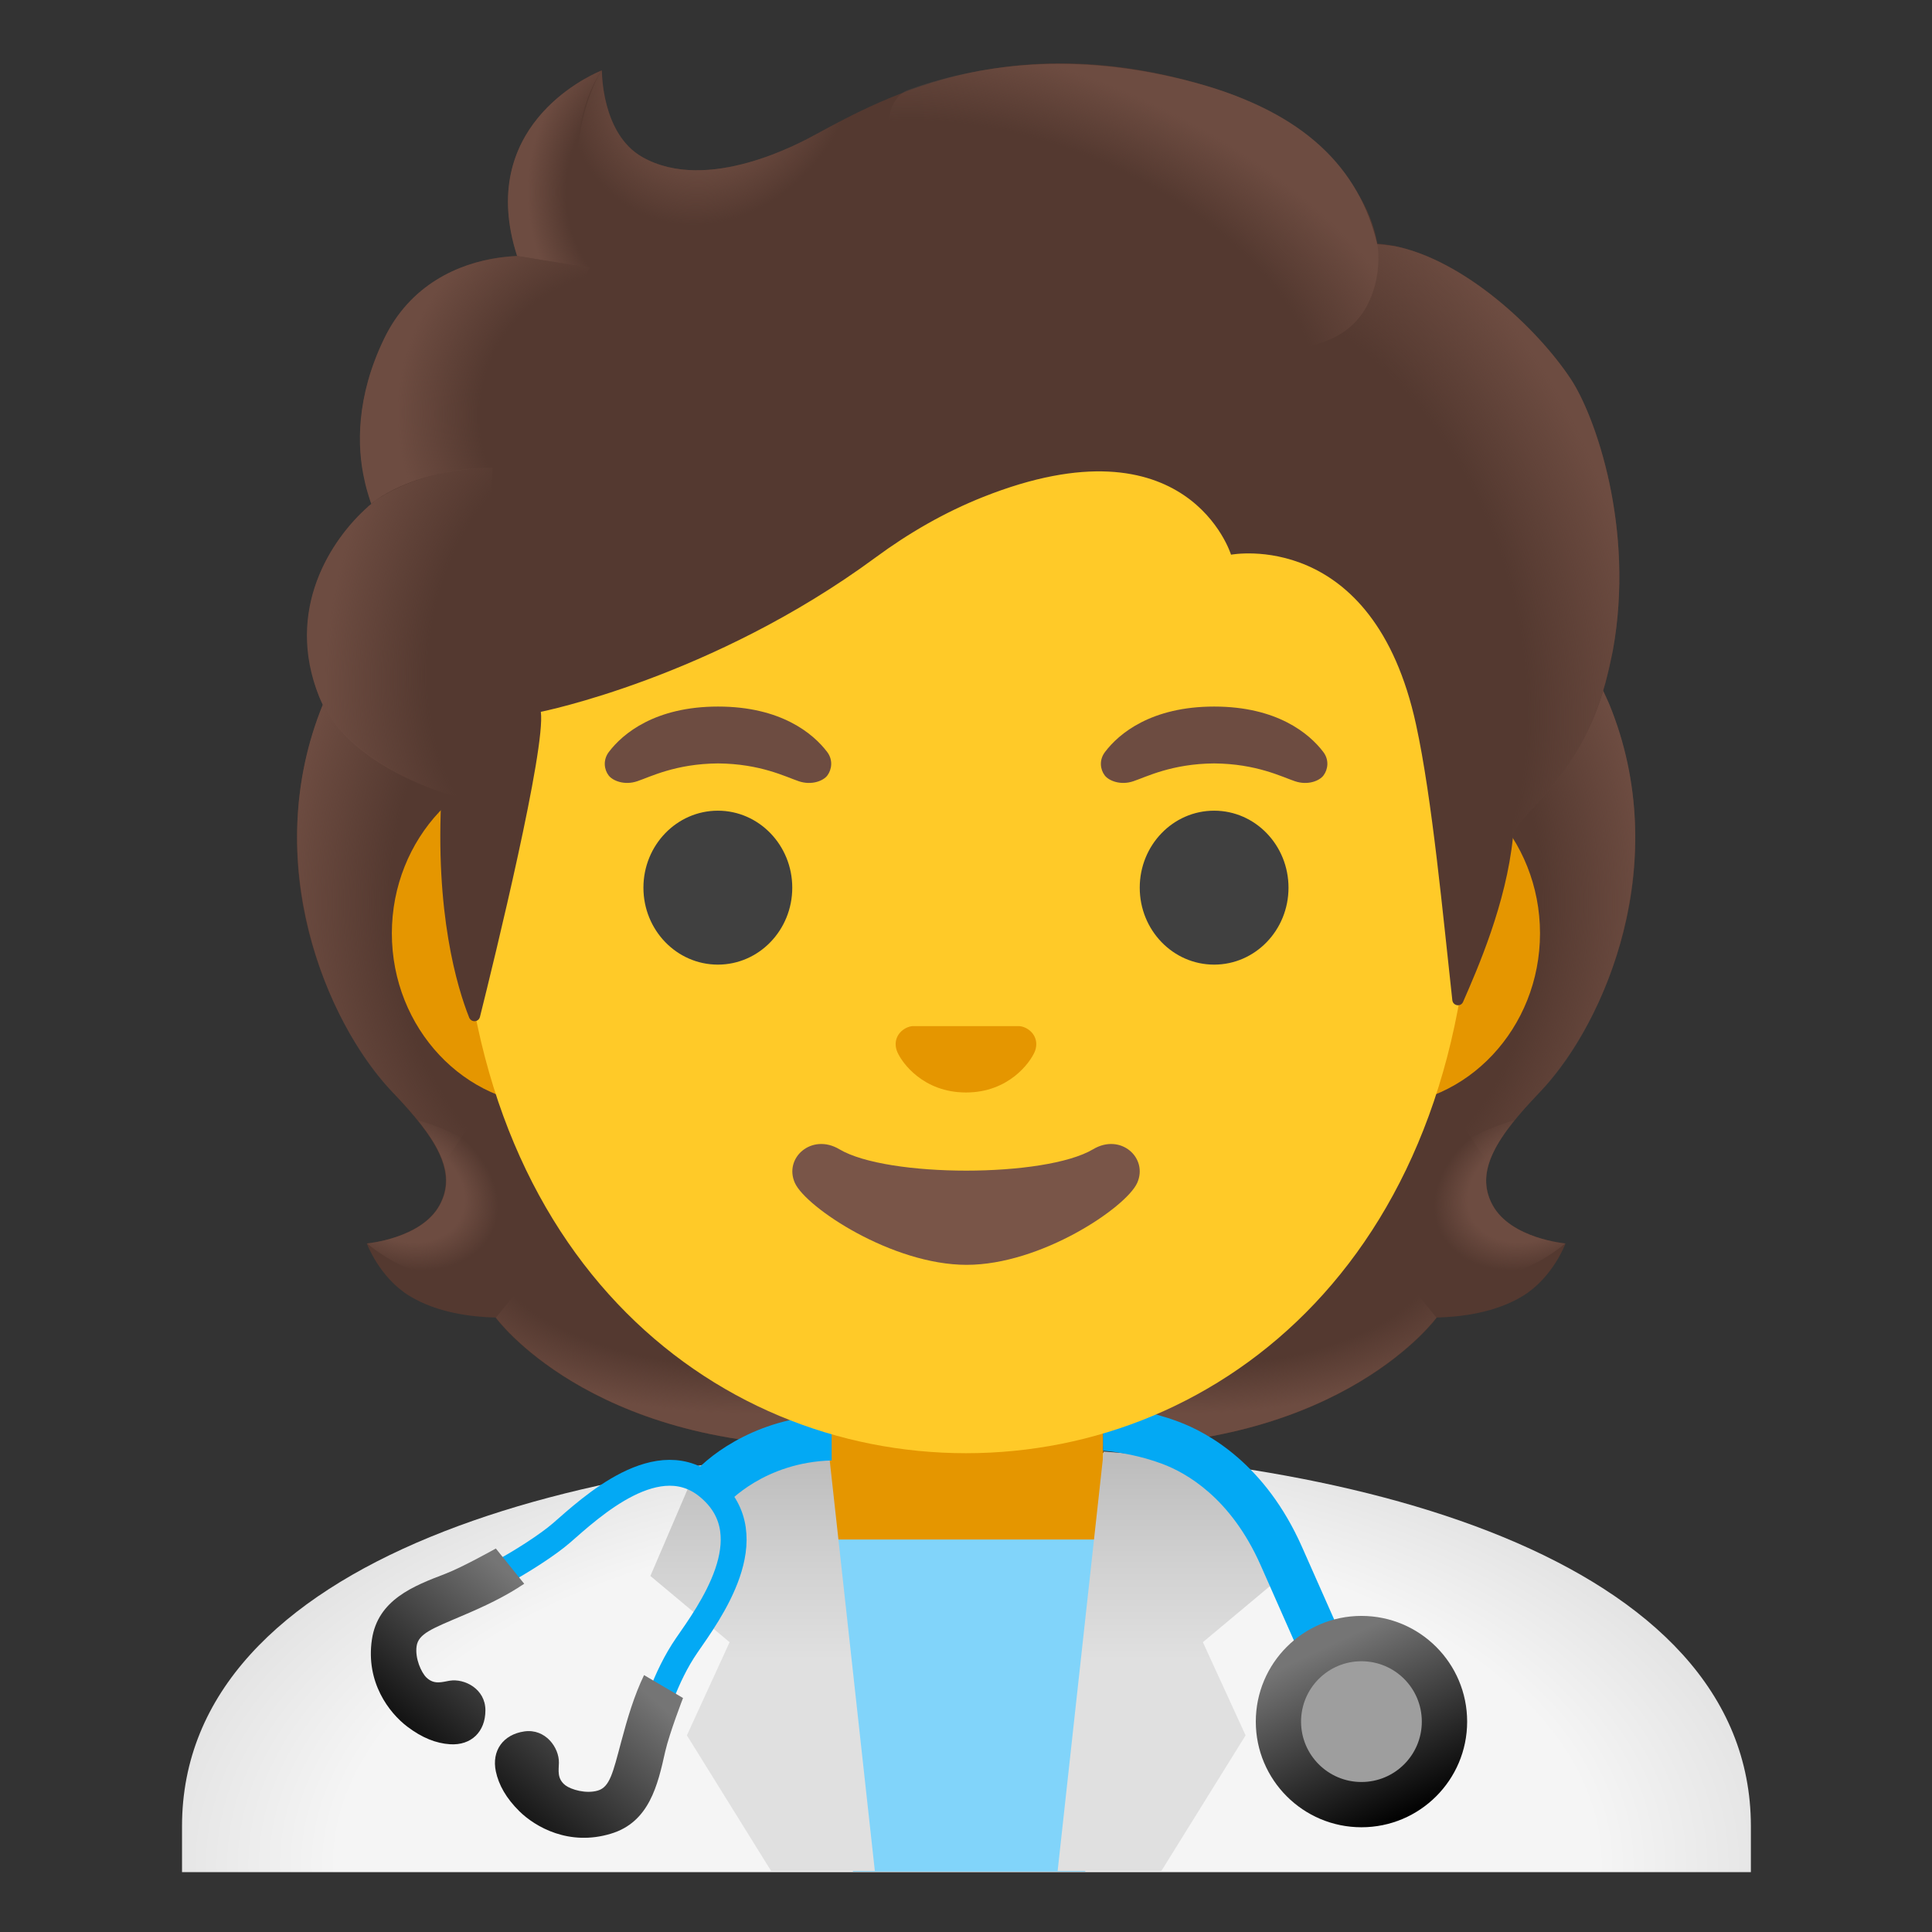 <svg width="28" height="28" viewBox="0 0 28 28" fill="none" xmlns="http://www.w3.org/2000/svg">
<rect x="0" y="0" width="28" height="28" fill="#333333" stroke="none"/>
<path d="M14.006 20.985C8.426 21 2.638 22.588 2.638 26.467V27.132H25.375V26.467C25.375 22.586 19.586 20.998 14.006 20.985Z" fill="url(#paint0_radial_153_482)"/>
<path d="M21.634 17.467C21.361 16.971 21.709 16.465 22.304 15.84C23.247 14.847 24.273 12.543 23.319 10.205C23.326 10.192 23.131 9.798 23.137 9.785L22.746 9.765C22.621 9.748 18.314 9.739 14.002 9.739C9.691 9.739 5.384 9.748 5.259 9.765C5.259 9.765 4.679 10.192 4.684 10.205C3.732 12.543 4.756 14.844 5.699 15.84C6.291 16.465 6.639 16.971 6.368 17.467C6.103 17.951 5.316 18.021 5.316 18.021C5.316 18.021 5.497 18.515 5.935 18.782C6.34 19.029 6.838 19.086 7.182 19.095C7.182 19.095 8.527 20.956 12.044 20.956H15.96C19.478 20.956 20.823 19.095 20.823 19.095C21.166 19.086 21.665 19.029 22.07 18.782C22.507 18.515 22.689 18.021 22.689 18.021C22.689 18.021 21.899 17.951 21.634 17.467Z" fill="#543930"/>
<path d="M13.998 20.954V18.889L20.248 18.395L20.817 19.095C20.817 19.095 19.471 20.956 15.954 20.956L13.998 20.954Z" fill="url(#paint1_radial_153_482)"/>
<path d="M20.803 18.191C19.867 16.769 21.943 16.238 21.943 16.238L21.945 16.24C21.584 16.688 21.42 17.08 21.632 17.467C21.897 17.951 22.684 18.021 22.684 18.021C22.684 18.021 21.61 18.974 20.803 18.191Z" fill="url(#paint2_radial_153_482)"/>
<path d="M23.323 10.205C24.253 12.469 23.275 14.801 22.358 15.785C22.233 15.921 21.7 16.443 21.577 16.861C21.577 16.861 19.49 13.95 18.867 12.239C18.742 11.893 18.626 11.539 18.611 11.171C18.6 10.896 18.642 10.568 18.801 10.334C18.996 10.047 23.211 9.962 23.211 9.962C23.211 9.964 23.323 10.205 23.323 10.205Z" fill="url(#paint3_radial_153_482)"/>
<path d="M4.681 10.205C3.753 12.469 4.731 14.801 5.646 15.783C5.773 15.918 6.304 16.441 6.427 16.859C6.427 16.859 8.513 13.947 9.137 12.237C9.264 11.891 9.378 11.537 9.393 11.169C9.404 10.894 9.362 10.566 9.203 10.332C9.008 10.045 8.78 10.122 8.45 10.122C7.82 10.122 5.062 9.96 4.847 9.96C4.849 9.964 4.681 10.205 4.681 10.205Z" fill="url(#paint4_radial_153_482)"/>
<path d="M14.007 20.954V18.889L7.757 18.395L7.188 19.095C7.188 19.095 8.534 20.956 12.051 20.956L14.007 20.954Z" fill="url(#paint5_radial_153_482)"/>
<path d="M7.202 18.191C8.138 16.769 6.062 16.238 6.062 16.238L6.06 16.24C6.421 16.688 6.585 17.08 6.372 17.467C6.108 17.951 5.32 18.021 5.32 18.021C5.32 18.021 6.394 18.974 7.202 18.191Z" fill="url(#paint6_radial_153_482)"/>
<path d="M12.014 19.705V24.29C12.014 25.441 12.823 26.375 13.82 26.375H14.181C15.179 26.375 15.988 25.443 15.988 24.29V19.705H12.014Z" fill="#E59600"/>
<path d="M11.52 22.312L12.362 27.125H15.728L16.481 22.312H11.52Z" fill="#81D4FA"/>
<path d="M15.995 21.037C17.29 21.131 17.896 21.243 17.896 21.243L18.581 22.84L17.433 23.8L18.052 25.15L16.831 27.116H15.328L15.995 21.037Z" fill="url(#paint7_linear_153_482)"/>
<path d="M12.011 21.037C10.716 21.131 10.111 21.243 10.111 21.243L9.426 22.84L10.574 23.8L9.955 25.15L11.176 27.116H12.679L12.011 21.037Z" fill="url(#paint8_linear_153_482)"/>
<path d="M7.206 22.822C7.549 22.643 7.95 22.38 8.136 22.218C8.556 21.853 9.551 20.913 10.293 21.575C11.093 22.277 10.271 23.384 9.954 23.844C9.796 24.073 9.676 24.327 9.577 24.585" stroke="#03A9F4" stroke-width="0.375" stroke-miterlimit="10"/>
<path d="M6.517 24.358C6.41 24.375 6.294 24.421 6.18 24.312C6.106 24.24 6.012 24.034 6.038 23.857C6.064 23.677 6.263 23.603 6.687 23.422C7.018 23.282 7.322 23.139 7.597 22.953L7.186 22.442C7.186 22.442 6.712 22.709 6.453 22.809C5.996 22.984 5.476 23.183 5.39 23.761C5.298 24.382 5.64 24.824 5.902 25.023C6.117 25.187 6.322 25.266 6.521 25.279C6.83 25.299 7.035 25.097 7.035 24.787C7.035 24.476 6.731 24.323 6.517 24.358Z" fill="url(#paint9_linear_153_482)"/>
<path d="M8.1 25.548C8.098 25.657 8.07 25.777 8.194 25.874C8.278 25.937 8.494 26.001 8.665 25.95C8.838 25.898 8.883 25.692 9.002 25.246C9.094 24.9 9.19 24.576 9.334 24.277L9.899 24.609C9.899 24.609 9.702 25.117 9.64 25.388C9.533 25.867 9.411 26.41 8.851 26.576C8.249 26.758 7.761 26.48 7.527 26.25C7.335 26.06 7.228 25.869 7.186 25.672C7.123 25.371 7.293 25.137 7.599 25.093C7.906 25.049 8.105 25.329 8.1 25.548Z" fill="url(#paint10_linear_153_482)"/>
<path d="M12.053 20.508C11.04 20.527 10.319 21.044 10.043 21.363L10.54 21.792C10.546 21.785 11.075 21.192 12.053 21.166V20.508ZM18.869 22.418C18.338 21.221 17.515 20.766 17.074 20.602C16.669 20.451 16.275 20.39 15.986 20.366V21.024C16.223 21.046 16.531 21.098 16.846 21.216C17.192 21.346 17.837 21.706 18.27 22.684C18.878 24.054 19.031 24.41 19.034 24.41L19.635 24.15C19.635 24.15 19.482 23.796 18.869 22.418Z" fill="#03A9F4"/>
<path d="M19.731 26.482C20.577 26.482 21.263 25.796 21.263 24.951C21.263 24.105 20.577 23.419 19.731 23.419C18.886 23.419 18.2 24.105 18.2 24.951C18.2 25.796 18.886 26.482 19.731 26.482Z" fill="url(#paint11_linear_153_482)"/>
<path d="M19.731 25.826C20.215 25.826 20.606 25.434 20.606 24.951C20.606 24.467 20.215 24.076 19.731 24.076C19.248 24.076 18.856 24.467 18.856 24.951C18.856 25.434 19.248 25.826 19.731 25.826Z" fill="#9E9E9E"/>
<path d="M19.978 11.032H8.022C6.733 11.032 5.679 12.156 5.679 13.527C5.679 14.899 6.733 16.023 8.022 16.023H19.976C21.265 16.023 22.319 14.899 22.319 13.527C22.319 12.156 21.267 11.032 19.978 11.032Z" fill="#E59600"/>
<path d="M14.001 2.422C10.194 2.422 6.668 6.493 6.668 12.353C6.668 18.18 10.301 21.061 14.001 21.061C17.7 21.061 21.333 18.178 21.333 12.351C21.333 6.493 17.807 2.422 14.001 2.422Z" fill="#FFCA28"/>
<path d="M11.988 10.898C11.784 10.629 11.316 10.24 10.406 10.24C9.496 10.24 9.026 10.631 8.824 10.898C8.735 11.016 8.757 11.154 8.82 11.237C8.877 11.314 9.048 11.386 9.236 11.322C9.424 11.259 9.791 11.069 10.406 11.064C11.021 11.069 11.388 11.259 11.576 11.322C11.764 11.386 11.935 11.316 11.992 11.237C12.053 11.154 12.077 11.016 11.988 10.898ZM19.178 10.898C18.974 10.629 18.506 10.24 17.596 10.24C16.686 10.24 16.216 10.631 16.015 10.898C15.925 11.016 15.947 11.154 16.01 11.237C16.067 11.314 16.238 11.386 16.426 11.322C16.614 11.259 16.982 11.069 17.596 11.064C18.211 11.069 18.578 11.259 18.767 11.322C18.955 11.386 19.125 11.316 19.182 11.237C19.244 11.154 19.268 11.016 19.178 10.898Z" fill="#6D4C41"/>
<path d="M10.404 13.98C10.999 13.98 11.482 13.481 11.482 12.865C11.482 12.249 10.999 11.749 10.404 11.749C9.808 11.749 9.325 12.249 9.325 12.865C9.325 13.481 9.808 13.98 10.404 13.98Z" fill="#404040"/>
<path d="M17.596 13.98C18.192 13.98 18.674 13.481 18.674 12.865C18.674 12.249 18.192 11.749 17.596 11.749C17 11.749 16.518 12.249 16.518 12.865C16.518 13.481 17 13.98 17.596 13.98Z" fill="#404040"/>
<path d="M15.842 16.656C15.146 17.069 12.86 17.069 12.165 16.656C11.764 16.417 11.355 16.782 11.521 17.146C11.685 17.502 12.93 18.331 14.009 18.331C15.087 18.331 16.316 17.502 16.48 17.146C16.645 16.782 16.242 16.417 15.842 16.656Z" fill="#795548"/>
<path d="M14.844 14.888C14.82 14.879 14.798 14.873 14.774 14.871H13.225C13.201 14.873 13.177 14.879 13.155 14.888C13.015 14.945 12.939 15.089 13.004 15.245C13.07 15.4 13.378 15.833 14 15.833C14.621 15.833 14.929 15.398 14.995 15.245C15.06 15.089 14.984 14.945 14.844 14.888Z" fill="#E59600"/>
<path d="M22.765 5.493C22.231 4.686 21.035 3.603 19.961 3.531C19.788 2.498 18.683 1.623 17.613 1.284C14.72 0.368 12.836 1.396 11.825 1.947C11.615 2.061 10.257 2.815 9.308 2.275C8.713 1.936 8.724 1.019 8.724 1.019C8.724 1.019 6.86 1.73 7.496 3.71C6.855 3.736 6.015 4.008 5.571 4.907C5.042 5.978 5.23 6.873 5.383 7.302C4.832 7.77 4.139 8.765 4.613 10.058C4.972 11.032 6.4 11.48 6.4 11.48C6.3 13.232 6.626 14.311 6.799 14.746C6.829 14.822 6.936 14.816 6.956 14.737C7.173 13.869 7.912 10.843 7.838 10.316C7.838 10.316 10.32 9.824 12.687 8.081C13.168 7.726 13.691 7.424 14.247 7.203C17.22 6.02 17.841 8.039 17.841 8.039C17.841 8.039 19.902 7.643 20.523 10.504C20.757 11.576 20.915 13.293 21.048 14.494C21.057 14.58 21.173 14.597 21.205 14.518C21.413 14.042 21.829 13.097 21.927 12.132C21.962 11.793 22.877 11.344 23.27 9.888C23.798 7.945 23.152 6.077 22.765 5.493Z" fill="#543930"/>
<path d="M21.923 12.141C21.958 11.802 22.872 11.353 23.266 9.896C23.307 9.741 23.342 9.583 23.375 9.426C23.695 7.656 23.121 6.031 22.765 5.493C22.27 4.747 21.212 3.767 20.208 3.566C20.12 3.555 20.035 3.544 19.954 3.539C19.954 3.539 20.026 4.01 19.836 4.384C19.591 4.869 19.09 4.985 19.09 4.985C21.708 7.606 21.522 9.798 21.923 12.141Z" fill="url(#paint12_radial_153_482)"/>
<path d="M12.458 1.617C12.217 1.732 12.007 1.848 11.823 1.947C11.614 2.061 10.255 2.815 9.306 2.275C8.722 1.942 8.722 1.054 8.722 1.024C8.453 1.367 7.639 3.819 10.019 3.983C11.045 4.053 11.677 3.159 12.053 2.402C12.189 2.126 12.401 1.724 12.458 1.617Z" fill="url(#paint13_radial_153_482)"/>
<path d="M17.316 1.197C18.918 1.63 19.698 2.446 19.959 3.533C20.035 3.852 20.127 6.832 14.44 3.445C12.324 2.185 12.902 1.398 13.149 1.308C14.116 0.958 15.523 0.711 17.316 1.197Z" fill="url(#paint14_radial_153_482)"/>
<path d="M8.715 1.024C8.713 1.026 8.708 1.026 8.702 1.03H8.699C8.496 1.116 6.897 1.857 7.494 3.71L9.196 3.983C7.689 2.457 8.721 1.019 8.721 1.019C8.721 1.019 8.717 1.022 8.715 1.024Z" fill="url(#paint15_radial_153_482)"/>
<path d="M8.546 3.878L7.494 3.71C7.452 3.71 7.312 3.723 7.236 3.734C6.643 3.817 5.945 4.123 5.567 4.907C5.16 5.751 5.171 6.475 5.282 6.958C5.315 7.12 5.381 7.304 5.381 7.304C5.381 7.304 5.901 6.81 7.142 6.777L8.546 3.878Z" fill="url(#paint16_radial_153_482)"/>
<path d="M5.331 7.346C4.812 7.805 4.114 8.831 4.628 10.104C5.016 11.064 6.398 11.48 6.398 11.48C6.398 11.484 6.674 11.568 6.816 11.568L7.14 6.777C6.477 6.777 5.84 6.976 5.429 7.262C5.436 7.269 5.328 7.339 5.331 7.346Z" fill="url(#paint17_radial_153_482)"/>
<defs>
<radialGradient id="paint0_radial_153_482" cx="0" cy="0" r="1" gradientUnits="userSpaceOnUse" gradientTransform="translate(14.031 27.024) rotate(179.761) scale(16.41 8.878)">
<stop offset="0.559" stop-color="#F5F5F5"/>
<stop offset="1" stop-color="#C6C6C6"/>
</radialGradient>
<radialGradient id="paint1_radial_153_482" cx="0" cy="0" r="1" gradientUnits="userSpaceOnUse" gradientTransform="translate(17.19 17.971) scale(5.123 2.516)">
<stop offset="0.728" stop-color="#6D4C41" stop-opacity="0"/>
<stop offset="1" stop-color="#6D4C41"/>
</radialGradient>
<radialGradient id="paint2_radial_153_482" cx="0" cy="0" r="1" gradientUnits="userSpaceOnUse" gradientTransform="translate(22.236 17.208) rotate(154.924) scale(1.514 1.123)">
<stop offset="0.663" stop-color="#6D4C41"/>
<stop offset="1" stop-color="#6D4C41" stop-opacity="0"/>
</radialGradient>
<radialGradient id="paint3_radial_153_482" cx="0" cy="0" r="1" gradientUnits="userSpaceOnUse" gradientTransform="translate(18.312 12.926) rotate(-94.278) scale(6.65 5.542)">
<stop offset="0.725" stop-color="#6D4C41" stop-opacity="0"/>
<stop offset="1" stop-color="#6D4C41"/>
</radialGradient>
<radialGradient id="paint4_radial_153_482" cx="0" cy="0" r="1" gradientUnits="userSpaceOnUse" gradientTransform="translate(9.692 12.926) rotate(-85.722) scale(6.65 5.542)">
<stop offset="0.725" stop-color="#6D4C41" stop-opacity="0"/>
<stop offset="1" stop-color="#6D4C41"/>
</radialGradient>
<radialGradient id="paint5_radial_153_482" cx="0" cy="0" r="1" gradientUnits="userSpaceOnUse" gradientTransform="translate(10.815 17.971) rotate(180) scale(5.123 2.516)">
<stop offset="0.728" stop-color="#6D4C41" stop-opacity="0"/>
<stop offset="1" stop-color="#6D4C41"/>
</radialGradient>
<radialGradient id="paint6_radial_153_482" cx="0" cy="0" r="1" gradientUnits="userSpaceOnUse" gradientTransform="translate(5.769 17.208) rotate(25.076) scale(1.514 1.123)">
<stop offset="0.663" stop-color="#6D4C41"/>
<stop offset="1" stop-color="#6D4C41" stop-opacity="0"/>
</radialGradient>
<linearGradient id="paint7_linear_153_482" x1="16.954" y1="25.538" x2="16.954" y2="21.119" gradientUnits="userSpaceOnUse">
<stop offset="0.335" stop-color="#E0E0E0"/>
<stop offset="0.668" stop-color="#D0D0D0"/>
<stop offset="0.987" stop-color="#BDBDBD"/>
</linearGradient>
<linearGradient id="paint8_linear_153_482" x1="11.053" y1="25.538" x2="11.053" y2="21.119" gradientUnits="userSpaceOnUse">
<stop offset="0.335" stop-color="#E0E0E0"/>
<stop offset="0.668" stop-color="#D0D0D0"/>
<stop offset="0.987" stop-color="#BDBDBD"/>
</linearGradient>
<linearGradient id="paint9_linear_153_482" x1="7.439" y1="22.857" x2="5.382" y2="25.227" gradientUnits="userSpaceOnUse">
<stop stop-color="#757575"/>
<stop offset="1"/>
</linearGradient>
<linearGradient id="paint10_linear_153_482" x1="9.365" y1="24.53" x2="7.308" y2="26.899" gradientUnits="userSpaceOnUse">
<stop stop-color="#757575"/>
<stop offset="1"/>
</linearGradient>
<linearGradient id="paint11_linear_153_482" x1="19.219" y1="23.867" x2="20.395" y2="26.356" gradientUnits="userSpaceOnUse">
<stop stop-color="#757575"/>
<stop offset="1"/>
</linearGradient>
<radialGradient id="paint12_radial_153_482" cx="0" cy="0" r="1" gradientUnits="userSpaceOnUse" gradientTransform="translate(17.941 9.417) rotate(72.085) scale(7.795 5.783)">
<stop offset="0.699" stop-color="#6D4C41" stop-opacity="0"/>
<stop offset="1" stop-color="#6D4C41"/>
</radialGradient>
<radialGradient id="paint13_radial_153_482" cx="0" cy="0" r="1" gradientUnits="userSpaceOnUse" gradientTransform="translate(10.343 0.919) rotate(28.203) scale(2.044 2.423)">
<stop offset="0.58" stop-color="#6D4C41"/>
<stop offset="1" stop-color="#6D4C41" stop-opacity="0"/>
</radialGradient>
<radialGradient id="paint14_radial_153_482" cx="0" cy="0" r="1" gradientUnits="userSpaceOnUse" gradientTransform="translate(14.91 4.631) rotate(-157.19) scale(6.392 3.592)">
<stop offset="0.699" stop-color="#6D4C41" stop-opacity="0"/>
<stop offset="1" stop-color="#6D4C41"/>
</radialGradient>
<radialGradient id="paint15_radial_153_482" cx="0" cy="0" r="1" gradientUnits="userSpaceOnUse" gradientTransform="translate(9.522 2.784) scale(1.876 2.295)">
<stop offset="0.702" stop-color="#6D4C41" stop-opacity="0"/>
<stop offset="1" stop-color="#6D4C41"/>
</radialGradient>
<radialGradient id="paint16_radial_153_482" cx="0" cy="0" r="1" gradientUnits="userSpaceOnUse" gradientTransform="translate(9.263 6.095) rotate(-164.942) scale(3.518 3.292)">
<stop offset="0.66" stop-color="#6D4C41" stop-opacity="0"/>
<stop offset="1" stop-color="#6D4C41"/>
</radialGradient>
<radialGradient id="paint17_radial_153_482" cx="0" cy="0" r="1" gradientUnits="userSpaceOnUse" gradientTransform="translate(8.429 9.492) rotate(7.834) scale(3.694 5.191)">
<stop offset="0.598" stop-color="#6D4C41" stop-opacity="0"/>
<stop offset="1" stop-color="#6D4C41"/>
</radialGradient>
</defs>
</svg>
